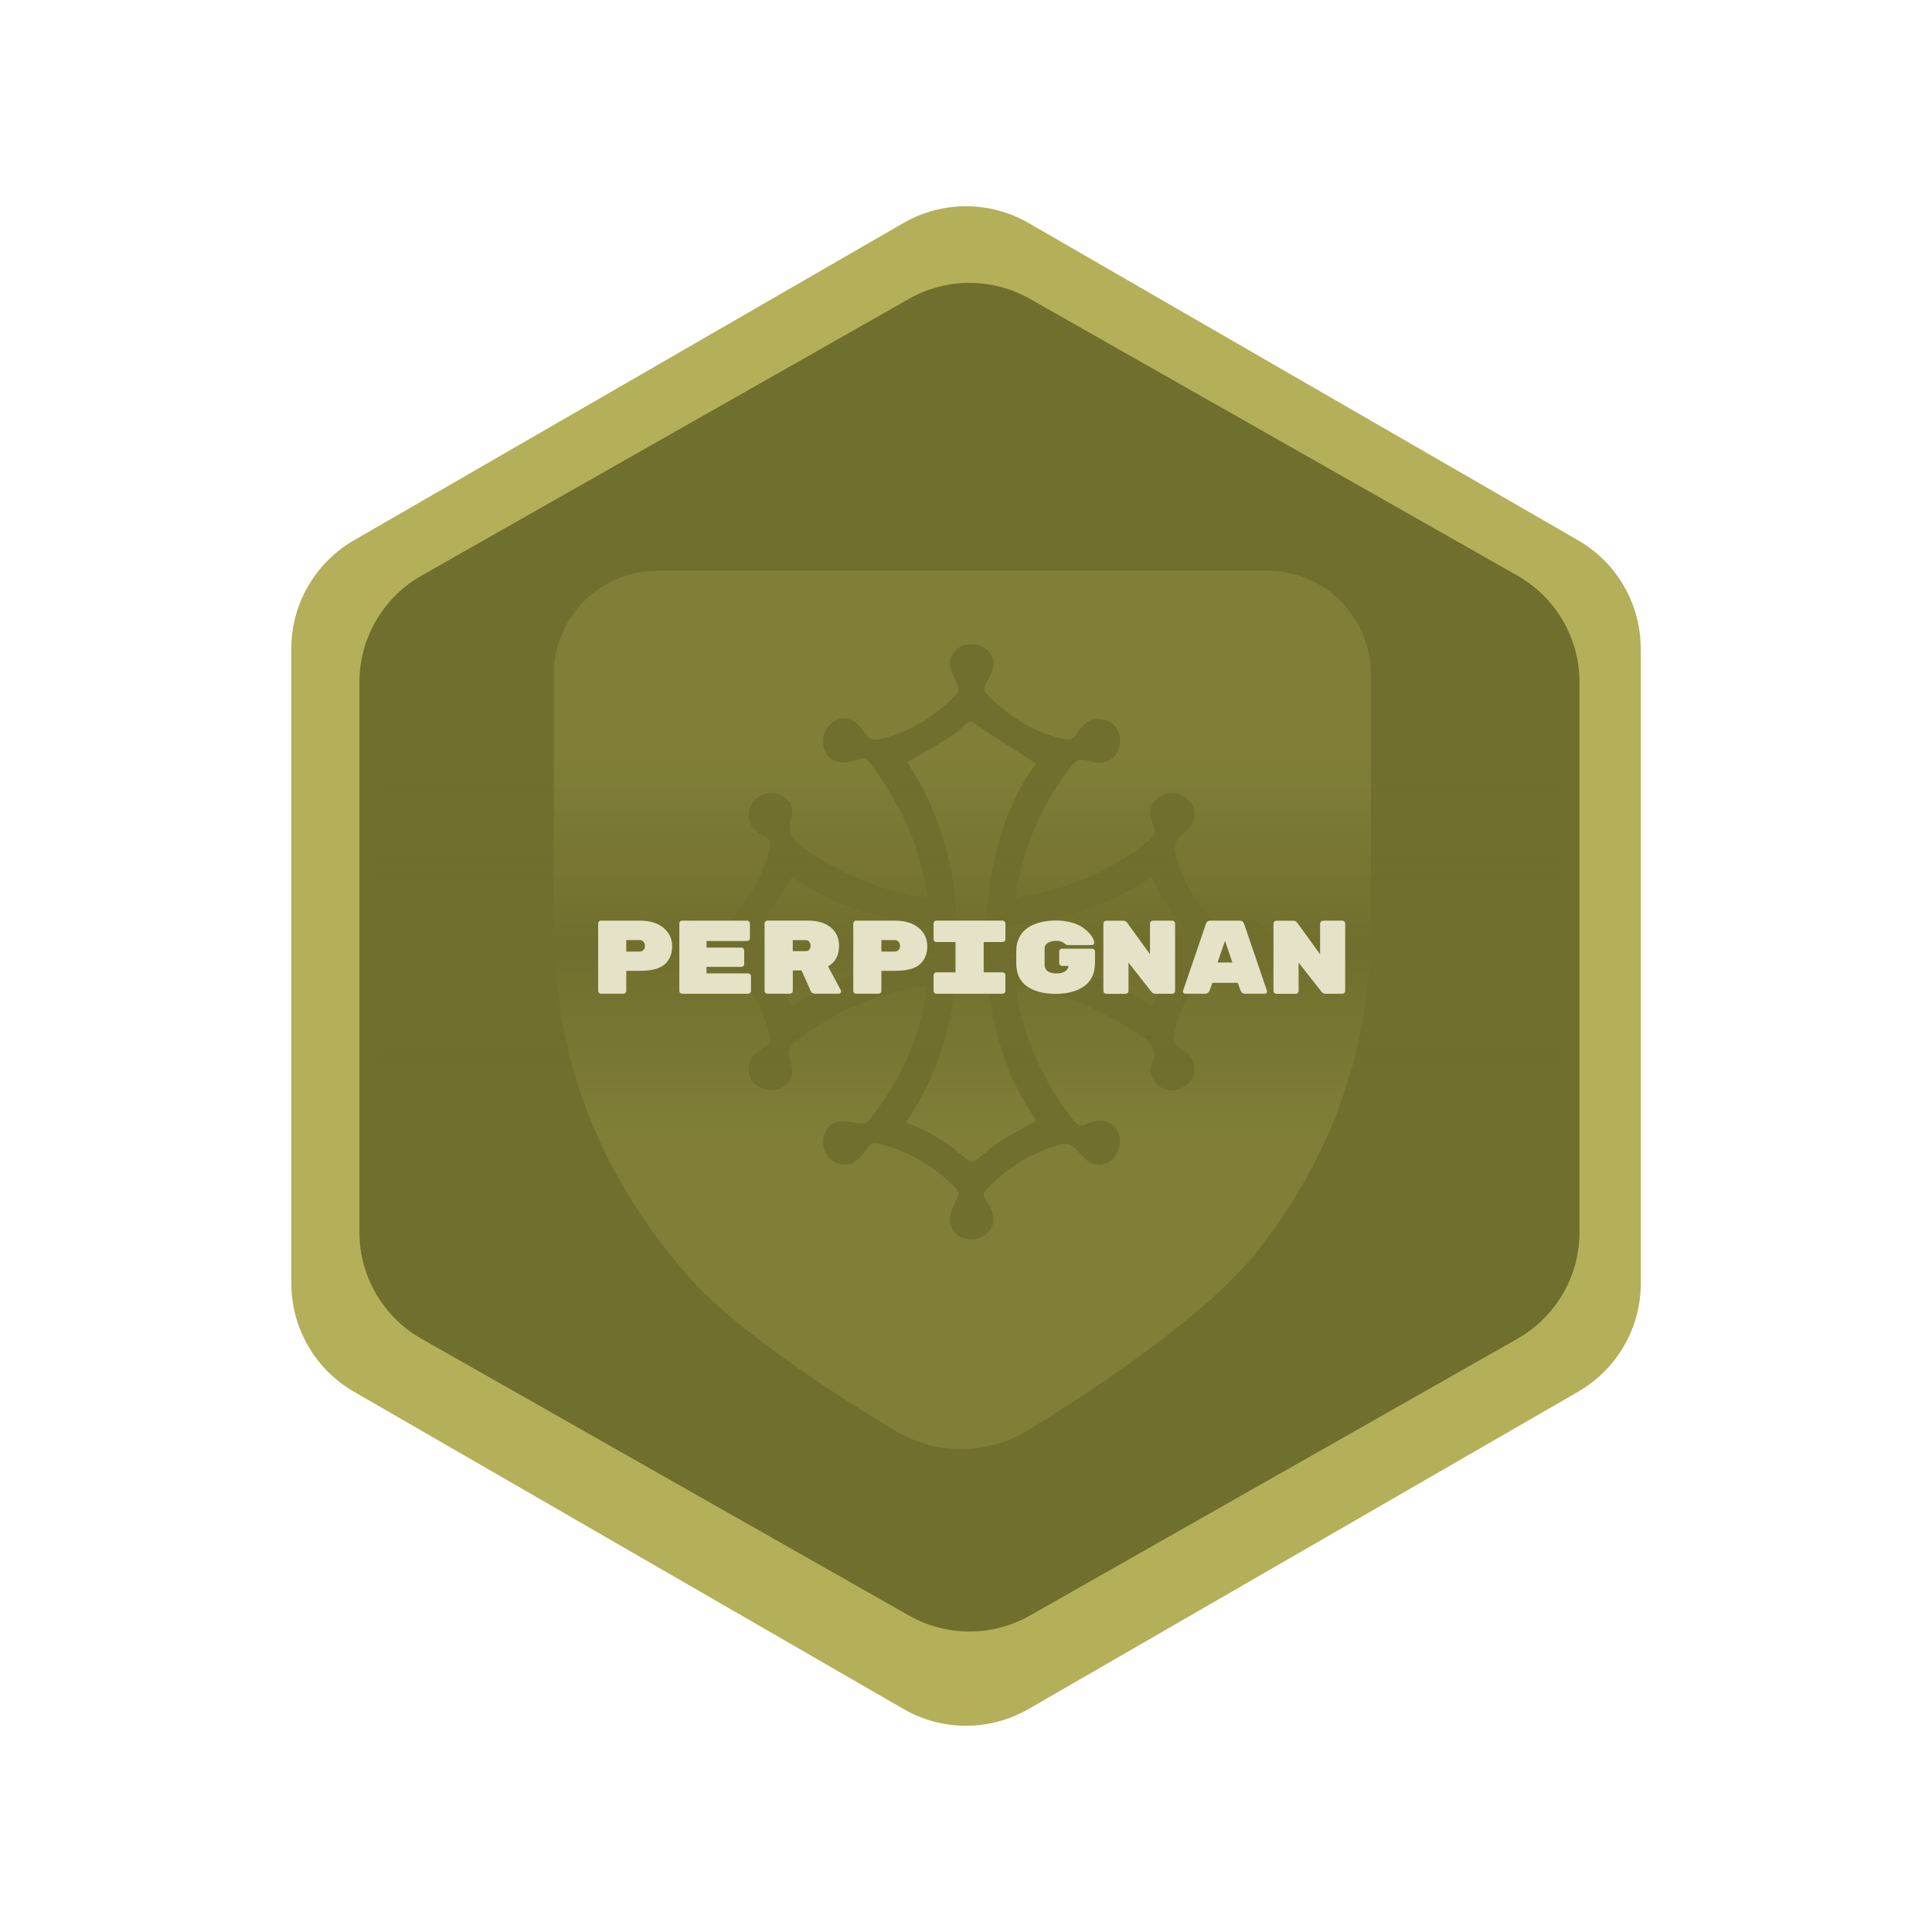 <?xml version="1.0" encoding="UTF-8"?><svg id="h" xmlns="http://www.w3.org/2000/svg" xmlns:xlink="http://www.w3.org/1999/xlink" viewBox="0 0 346.99 346.99"><defs><style>.r,.s{fill:#b4af59;}.t{fill:url(#q);}.u{fill:#e5e2c8;}.s{opacity:.24;}.v{fill:#706f2d;stroke:#b4af59;stroke-miterlimit:10;}</style><linearGradient id="q" x1="174.12" y1="203.14" x2="174.12" y2="137.06" gradientUnits="userSpaceOnUse"><stop offset="0" stop-color="#706f2d" stop-opacity="0"/><stop offset=".5" stop-color="#706f2d"/><stop offset="1" stop-color="#706f2d" stop-opacity="0"/></linearGradient></defs><g id="p"><g><path class="r" d="M294.68,230.47V116.52c0-8.04-4.29-15.46-11.25-19.48l-98.69-56.98c-6.96-4.02-15.53-4.02-22.49,0L63.57,97.04c-6.96,4.02-11.25,11.44-11.25,19.48v113.95c0,8.04,4.29,15.46,11.25,19.48l98.69,56.98c6.96,4.02,15.53,4.02,22.49,0l98.69-56.98c6.96-4.02,11.25-11.44,11.25-19.48Z"/><path class="v" d="M284.18,221.31V122.52c0-8.09-4.35-15.56-11.39-19.56l-87.57-49.72c-6.89-3.91-15.32-3.91-22.21,0l-87.57,49.72c-7.04,4-11.39,11.47-11.39,19.56v98.79c0,8.09,4.35,15.56,11.39,19.56l87.57,49.72c6.89,3.91,15.32,3.91,22.21,0l87.57-49.72c7.04-4,11.39-11.47,11.39-19.56Z"/><g><path class="s" d="M208.56,160.88c-.65-.99-1.09-2.12-1.71-3.35-9.13,5.88-19.01,8.74-29.89,8.97,.72-10.85,2.96-20.92,9.09-29.36-3.44-2.24-6.69-4.3-9.89-6.46-2.16-1.46-1.47-1.63-3.55,.14-.61,.52-1.22,1.07-1.9,1.49-2.52,1.54-5.07,3.04-7.66,4.57,0-.01-.02,.1,.02,.18,.2,.35,.41,.69,.62,1.03,5.12,8.17,7.63,17.13,8.15,26.71,.07,1.3-.27,1.79-1.66,1.7-8.56-.52-16.69-2.54-24.23-6.73-1.22-.68-2.4-1.44-3.63-2.19-.22,.3-.37,.49-.5,.7-2.19,3.37-4.34,6.76-6.59,10.08-.52,.77-.2,1.11,.19,1.67,1.75,2.51,3.48,5.04,5.16,7.61,.62,.96,1.08,2.02,1.68,3.17,8.93-6.28,18.9-8.68,29.68-9.14-.43,10.89-3.02,20.91-9.25,29.94,4.35,1.57,7.82,3.86,10.98,6.63,.74,.65,1.36,.35,2.01-.17,1.29-1.04,2.53-2.17,3.92-3.06,2.07-1.31,4.25-2.44,6.54-3.73-3.02-4.37-5.24-9.02-6.65-14.04-1.41-5.03-2.28-10.15-2.47-15.52,10.91,.28,20.83,3.02,29.87,9.06,1.79-4.17,4.05-7.77,6.87-11.03,.23-.27-.02-1.18-.31-1.62-1.59-2.44-3.3-4.81-4.89-7.25Z"/><path class="s" d="M227.61,102.51H118.08c-10.29,0-18.63,8.34-18.63,18.63,0,14.88,.01,29.77-.01,44.65-.05,24.39,8.36,45.53,24.42,63.71,8.32,9.41,25.37,20.51,36.98,27.49,7.36,4.43,16.58,4.35,23.89-.16,12.65-7.79,31.99-20.72,40.93-31.92,9.39-11.76,15.74-25.02,18.73-39.8,.76-3.74,1.04-7.59,1.55-11.38,.02-.17,.05-.33,.07-.5,.14-.92,.21-1.85,.21-2.79v-49.32c0-10.29-8.34-18.63-18.63-18.63Zm-.34,69.04c-1.02,1.33-2.64,1.79-4.32,1.21-.38-.13-.74-.31-1.1-.49-2.35-1.14-2.34-1.13-4.19,.88-2.98,3.24-5.27,6.86-6.42,11.14-.77,2.88-.8,2.91,1.64,4.57,1.11,.75,1.61,1.71,1.62,3.03,.02,1.59-.71,2.73-2.07,3.41-1.37,.68-2.84,.81-4.15-.16-1.27-.94-1.88-2.21-1.53-3.83,.01-.05,.01-.1,.03-.15,1.27-2.46,.06-3.81-1.97-5.16-6.53-4.36-13.42-7.75-21.31-8.75-.29-.04-.58,0-1.1,0,.54,4.18,1.68,8.03,3.23,11.76,1.81,4.34,4.18,8.37,7.08,12.08,.71,.91,1.35,1.43,2.48,.73,.33-.21,.75-.28,1.14-.38,2.01-.52,3.79,.27,4.53,2.01,.75,1.76,.05,4.11-1.52,5.11-1.6,1.02-3.48,.7-4.86-.83-2.48-2.75-2.54-2.75-6.04-1.52-4.37,1.53-8.05,4.08-11.27,7.38-.67,.68-.69,1.24-.14,1.95,.31,.39,.58,.83,.81,1.27,.93,1.73,.7,3.55-.57,4.72-1.37,1.25-3.7,1.41-5.18,.35-1.46-1.05-1.87-2.67-1.15-4.58,.11-.28,.24-.55,.37-.83,1.14-2.34,1.15-2.35-.7-4.09-3.67-3.45-7.95-5.79-12.86-6.98-.89-.22-1.4-.01-1.9,.7-.55,.78-1.16,1.54-1.85,2.18-1.12,1.04-3.04,1.12-4.36,.29-1.41-.89-2.15-2.94-1.67-4.67,.41-1.5,1.73-2.57,3.35-2.53,1.1,.03,2.18,.35,3.28,.41,.47,.03,1.16-.1,1.41-.43,5.38-6.85,9.07-14.47,10.38-23.16,.04-.29,0-.59,0-1.16-1.74,.33-3.4,.58-5.03,.98-6.79,1.68-12.91,4.75-18.43,9.05-1.09,.85-1.34,1.75-1.06,3,.21,.92,.46,1.89,.37,2.81-.14,1.49-1.55,2.67-3.09,2.89-1.76,.25-3.67-.67-4.34-2.11-.67-1.44-.4-3.3,.73-4.33,.59-.54,1.28-.99,1.98-1.36,.75-.4,.92-.91,.75-1.72-1.22-5.71-4.06-10.48-8.35-14.39-.34-.31-1.17-.32-1.68-.18-.71,.2-1.32,.73-2.01,1.03-1.71,.74-3.36,.3-4.45-1.12-1.06-1.39-1.02-3.69,.08-5.09,1-1.27,2.9-1.66,4.51-.92,.14,.06,.27,.13,.41,.2,2.52,1.35,2.56,1.38,4.5-.64,3.45-3.61,5.74-7.86,6.95-12.71,.28-1.12,0-1.74-1.03-2.25-1.79-.89-3-2.2-2.68-4.42,.3-2.07,2.38-3.59,4.53-3.27,2.25,.33,3.76,2.13,3.07,4.29-.91,2.86,.34,4.34,2.53,5.79,6.11,4.06,12.64,7.07,19.89,8.39,.54,.1,1.09,.16,2,.29-.31-1.78-.51-3.39-.88-4.96-1.69-7.12-5.06-13.43-9.42-19.26-.58-.77-1.12-1.02-2.03-.64-.64,.27-1.35,.4-2.04,.49-1.83,.24-3.17-.37-3.92-1.88-.75-1.52-.57-3.04,.44-4.41,1.02-1.38,2.5-1.83,4.02-1.36,.86,.27,1.64,1.12,2.23,1.88,1.52,1.94,1.72,2.07,4.04,1.43,4.93-1.36,9.07-4.03,12.64-7.65,.7-.71,.67-1.25,.24-2.09-.54-1.06-1.04-2.21-1.19-3.36-.21-1.53,.6-2.71,2.03-3.38,1.44-.68,3.44-.41,4.54,.61,1.14,1.07,1.52,2.39,.98,3.85-.32,.89-.95,1.67-1.29,2.55-.16,.41-.16,1.15,.1,1.42,3.9,4.01,8.4,7.01,13.96,8.26,1.16,.26,1.79,.07,2.44-.98,1.53-2.47,3.04-3.06,5.26-2.38,1.9,.58,2.91,2.77,2.29,4.95-.54,1.91-2.41,3.04-4.3,2.59-.05-.01-.1-.02-.15-.03-3.02-.77-3.03-.78-4.96,1.83-4.6,6.22-7.56,13.15-8.92,20.76-.09,.49-.09,.99-.16,1.79,1.35-.26,2.55-.46,3.75-.73,7.43-1.69,14.17-4.82,20.13-9.6,.98-.79,1.3-1.5,.76-2.68-.33-.71-.5-1.55-.52-2.33-.02-1.59,1.25-2.98,2.93-3.4,1.6-.39,3.68,.46,4.47,1.83,.76,1.31,.58,3.29-.42,4.38-.3,.33-.66,.61-1.03,.89q-2.09,1.57-1.38,4.19c1.33,4.96,4.14,9.03,7.76,12.56,.32,.32,1.15,.33,1.66,.19,.81-.22,1.53-.76,2.33-1.05,1.71-.61,3.41-.11,4.33,1.19,.99,1.4,.99,3.52,0,4.82Z"/></g><rect class="t" x="67.7" y="137.06" width="212.86" height="66.08"/><g><path class="u" d="M107.93,165.35h7.01c1.77,0,3.18,.43,4.22,1.29s1.56,1.97,1.56,3.32-.44,2.42-1.31,3.21c-.88,.79-2.36,1.19-4.46,1.19h-2.47v3.6c0,.14-.05,.26-.15,.36-.1,.1-.22,.15-.36,.15h-4.03c-.14,0-.26-.05-.36-.15-.1-.1-.15-.22-.15-.36v-12.11c0-.14,.05-.26,.15-.36s.22-.15,.36-.15Zm4.55,3.49v2.06h2.38c.29,0,.52-.09,.7-.26,.18-.17,.27-.42,.27-.73s-.09-.57-.26-.77c-.18-.2-.41-.3-.71-.3h-2.38Z"/><path class="u" d="M126.89,174.82h7.48c.14,0,.26,.05,.36,.15s.15,.22,.15,.36v2.64c0,.14-.05,.26-.15,.36-.1,.1-.22,.15-.36,.15h-11.85c-.14,0-.26-.05-.36-.15-.1-.1-.15-.22-.15-.36v-12.11c0-.14,.05-.26,.15-.36s.22-.15,.36-.15h11.66c.14,0,.26,.05,.36,.15s.15,.22,.15,.36v2.64c0,.14-.05,.26-.15,.36s-.22,.15-.36,.15h-7.29v1.18h6.26c.14,0,.26,.05,.36,.15s.15,.22,.15,.36v2.44c0,.14-.05,.26-.15,.36s-.22,.15-.36,.15h-6.26v1.18Z"/><path class="u" d="M151.02,177.89s.04,.12,.04,.21-.04,.17-.12,.25c-.08,.08-.18,.12-.29,.12h-4.25c-.37,0-.64-.16-.79-.47l-1.65-3.71h-1.57v3.67c0,.14-.05,.26-.15,.36s-.22,.15-.36,.15h-4.05c-.14,0-.26-.05-.36-.15-.1-.1-.15-.22-.15-.36v-12.11c0-.14,.05-.26,.15-.36s.22-.15,.36-.15h7.29c1.71,0,3.07,.41,4.07,1.22,1,.81,1.5,1.92,1.5,3.32,0,1.7-.66,2.93-1.97,3.69l2.31,4.31Zm-8.64-9.05v1.99h2.34c.28,0,.49-.09,.64-.27,.15-.18,.22-.41,.22-.68s-.07-.52-.22-.72-.36-.31-.65-.31h-2.34Z"/><path class="u" d="M153.75,165.35h7.01c1.77,0,3.18,.43,4.22,1.29s1.56,1.97,1.56,3.32-.44,2.42-1.31,3.21c-.88,.79-2.36,1.19-4.46,1.19h-2.47v3.6c0,.14-.05,.26-.15,.36-.1,.1-.22,.15-.36,.15h-4.03c-.14,0-.26-.05-.36-.15-.1-.1-.15-.22-.15-.36v-12.11c0-.14,.05-.26,.15-.36s.22-.15,.36-.15Zm4.55,3.49v2.06h2.38c.29,0,.52-.09,.7-.26,.18-.17,.27-.42,.27-.73s-.09-.57-.26-.77c-.18-.2-.41-.3-.71-.3h-2.38Z"/><path class="u" d="M180.06,169.19h-3.39v5.44h3.39c.14,0,.26,.05,.36,.15,.1,.1,.15,.22,.15,.36v2.83c0,.14-.05,.26-.15,.36s-.22,.15-.36,.15h-11.88c-.14,0-.26-.05-.36-.15-.1-.1-.15-.22-.15-.36v-2.83c0-.14,.05-.26,.15-.36,.1-.1,.22-.15,.36-.15h3.43v-5.44h-3.43c-.14,0-.26-.05-.36-.15-.1-.1-.15-.22-.15-.36v-2.83c0-.14,.05-.26,.15-.36,.1-.1,.22-.15,.36-.15h11.88c.14,0,.26,.05,.36,.15,.1,.1,.15,.22,.15,.36v2.83c0,.14-.05,.26-.15,.36s-.22,.15-.36,.15Z"/><path class="u" d="M190.71,170.39h5.44c.14,0,.26,.05,.36,.15,.1,.1,.15,.22,.15,.36v1.99c0,1.9-.65,3.31-1.94,4.23-1.29,.92-3,1.38-5.13,1.38s-3.83-.45-5.13-1.34c-1.29-.9-1.94-2.28-1.94-4.16v-2.16c0-.94,.18-1.77,.55-2.49,.37-.72,.88-1.3,1.55-1.74,1.3-.85,2.95-1.28,4.97-1.28,1,0,1.92,.11,2.75,.33,.83,.22,1.49,.5,1.99,.83,.49,.33,.92,.69,1.27,1.07,.61,.67,.92,1.27,.92,1.78,0,.11-.04,.2-.12,.28-.08,.08-.18,.12-.29,.12h-4.24c-.25,0-.43-.06-.54-.17-.39-.39-.92-.59-1.58-.59s-1.19,.12-1.57,.37-.57,.57-.57,.96v3.01c0,.47,.19,.84,.56,1.11,.38,.27,.9,.4,1.58,.4s1.21-.13,1.58-.4c.37-.27,.56-.58,.57-.95h-1.16c-.14,0-.26-.05-.36-.15s-.15-.22-.15-.36v-2.08c0-.14,.05-.26,.15-.36,.1-.1,.22-.15,.36-.15Z"/><path class="u" d="M207.05,165.35h3.49c.14,0,.26,.05,.36,.15s.15,.22,.15,.36v12.11c0,.14-.05,.26-.15,.36-.1,.1-.22,.15-.36,.15h-3.02c-.3,0-.55-.13-.75-.39l-4.09-5.21v5.1c0,.14-.05,.26-.15,.36s-.22,.15-.36,.15h-3.49c-.14,0-.26-.05-.36-.15-.1-.1-.15-.22-.15-.36v-12.11c0-.14,.05-.26,.15-.36s.22-.15,.36-.15h3.04c.3,0,.54,.12,.73,.38l4.09,5.64v-5.51c0-.14,.05-.26,.15-.36,.1-.1,.22-.15,.36-.15Z"/><path class="u" d="M216.41,178.47h-3.54c-.11,0-.21-.04-.29-.12-.08-.08-.12-.16-.12-.23s0-.13,.02-.17l4.09-11.98c.11-.41,.39-.62,.84-.62h5.21c.45,0,.73,.21,.84,.62l4.09,11.98s.02,.09,.02,.17-.04,.15-.12,.23-.18,.12-.29,.12h-3.54c-.4,0-.68-.21-.84-.64l-.47-1.31h-4.57l-.47,1.31c-.16,.43-.44,.64-.84,.64Zm4.93-5.6l-1.33-3.9-1.33,3.9h2.66Z"/><path class="u" d="M237.6,165.35h3.49c.14,0,.26,.05,.36,.15s.15,.22,.15,.36v12.11c0,.14-.05,.26-.15,.36-.1,.1-.22,.15-.36,.15h-3.02c-.3,0-.55-.13-.75-.39l-4.09-5.21v5.1c0,.14-.05,.26-.15,.36s-.22,.15-.36,.15h-3.49c-.14,0-.26-.05-.36-.15-.1-.1-.15-.22-.15-.36v-12.11c0-.14,.05-.26,.15-.36s.22-.15,.36-.15h3.04c.3,0,.54,.12,.73,.38l4.09,5.64v-5.51c0-.14,.05-.26,.15-.36,.1-.1,.22-.15,.36-.15Z"/></g></g></g></svg>